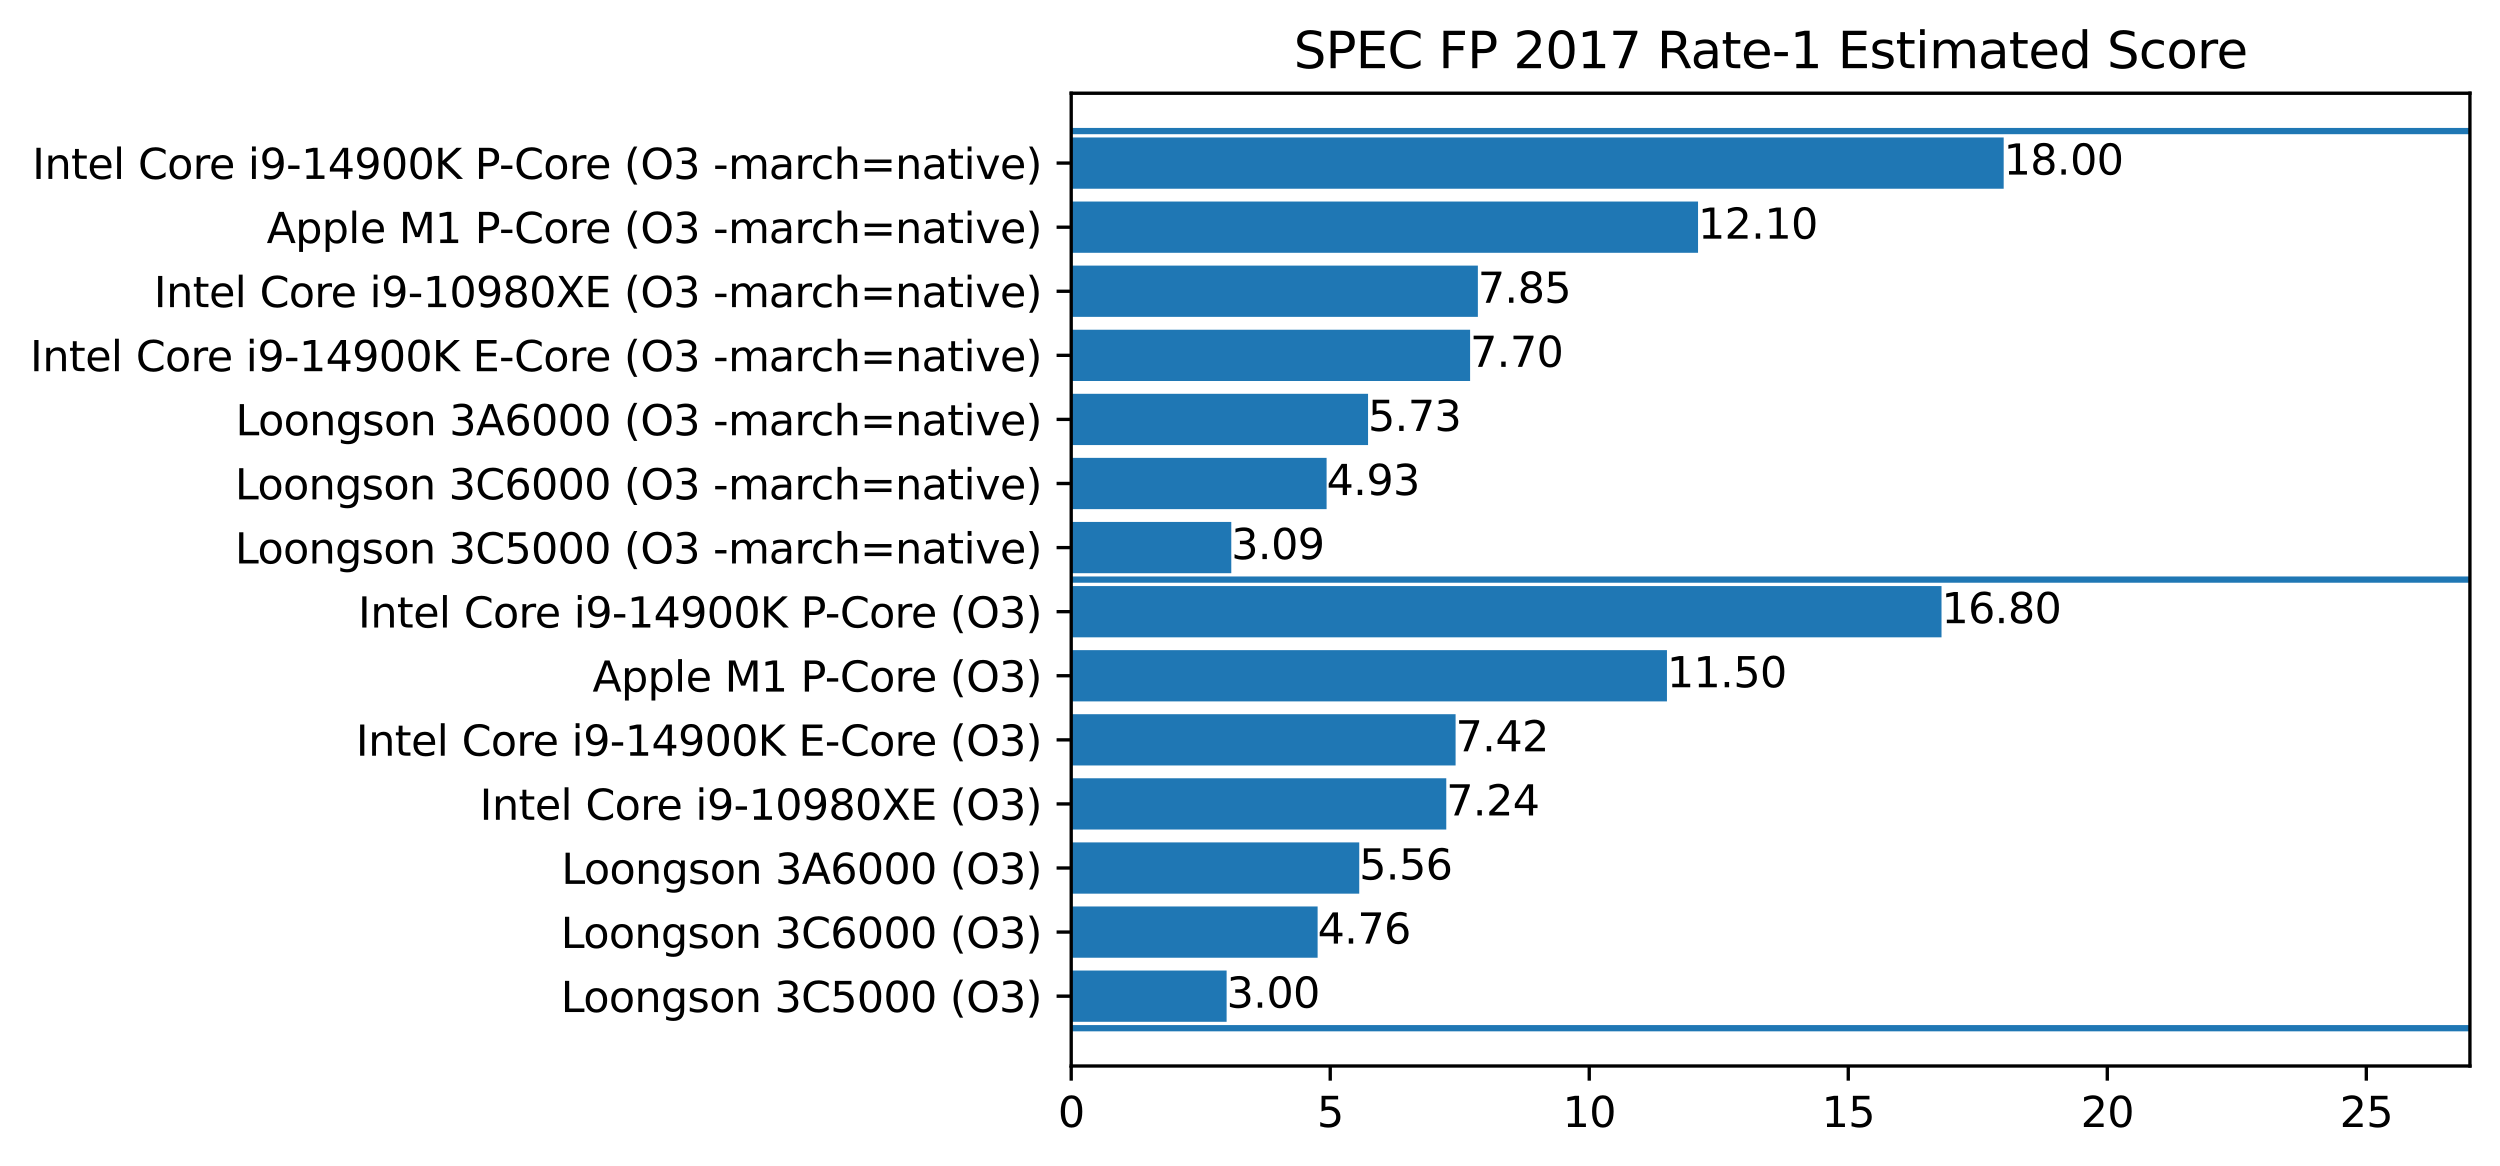 <?xml version="1.0" encoding="utf-8" standalone="no"?>
<!DOCTYPE svg PUBLIC "-//W3C//DTD SVG 1.1//EN"
  "http://www.w3.org/Graphics/SVG/1.1/DTD/svg11.dtd">
<svg xmlns:xlink="http://www.w3.org/1999/xlink" width="598.408pt" height="279.044pt" viewBox="0 0 598.408 279.044" xmlns="http://www.w3.org/2000/svg" version="1.1">
 <defs>
  <style type="text/css">*{stroke-linejoin: round; stroke-linecap: butt}</style>
 </defs>
 <g id="figure_1">
  <g id="patch_1">
   <path d="M 0 279.044 
L 598.408 279.044 
L 598.408 0 
L 0 0 
z
" style="fill: #ffffff"/>
  </g>
  <g id="axes_1">
   <g id="patch_2">
    <path d="M 256.408 255.166 
L 591.208 255.166 
L 591.208 22.318 
L 256.408 22.318 
z
" style="fill: #ffffff"/>
   </g>
   <g id="patch_3">
    <path d="M 256.408 244.582 
L 293.608 244.582 
L 293.608 232.311 
L 256.408 232.311 
z
" clip-path="url(#p8ccdd90767)" style="fill: #1f77b4"/>
   </g>
   <g id="patch_4">
    <path d="M 256.408 229.243 
L 315.39 229.243 
L 315.39 216.972 
L 256.408 216.972 
z
" clip-path="url(#p8ccdd90767)" style="fill: #1f77b4"/>
   </g>
   <g id="patch_5">
    <path d="M 256.408 213.904 
L 325.352 213.904 
L 325.352 201.633 
L 256.408 201.633 
z
" clip-path="url(#p8ccdd90767)" style="fill: #1f77b4"/>
   </g>
   <g id="patch_6">
    <path d="M 256.408 198.565 
L 346.184 198.565 
L 346.184 186.293 
L 256.408 186.293 
z
" clip-path="url(#p8ccdd90767)" style="fill: #1f77b4"/>
   </g>
   <g id="patch_7">
    <path d="M 256.408 183.226 
L 348.416 183.226 
L 348.416 170.954 
L 256.408 170.954 
z
" clip-path="url(#p8ccdd90767)" style="fill: #1f77b4"/>
   </g>
   <g id="patch_8">
    <path d="M 256.408 167.886 
L 399.008 167.886 
L 399.008 155.615 
L 256.408 155.615 
z
" clip-path="url(#p8ccdd90767)" style="fill: #1f77b4"/>
   </g>
   <g id="patch_9">
    <path d="M 256.408 152.547 
L 464.728 152.547 
L 464.728 140.276 
L 256.408 140.276 
z
" clip-path="url(#p8ccdd90767)" style="fill: #1f77b4"/>
   </g>
   <g id="patch_10">
    <path d="M 256.408 137.208 
L 294.724 137.208 
L 294.724 124.937 
L 256.408 124.937 
z
" clip-path="url(#p8ccdd90767)" style="fill: #1f77b4"/>
   </g>
   <g id="patch_11">
    <path d="M 256.408 121.869 
L 317.54 121.869 
L 317.54 109.598 
L 256.408 109.598 
z
" clip-path="url(#p8ccdd90767)" style="fill: #1f77b4"/>
   </g>
   <g id="patch_12">
    <path d="M 256.408 106.53 
L 327.46 106.53 
L 327.46 94.259 
L 256.408 94.259 
z
" clip-path="url(#p8ccdd90767)" style="fill: #1f77b4"/>
   </g>
   <g id="patch_13">
    <path d="M 256.408 91.191 
L 351.888 91.191 
L 351.888 78.92 
L 256.408 78.92 
z
" clip-path="url(#p8ccdd90767)" style="fill: #1f77b4"/>
   </g>
   <g id="patch_14">
    <path d="M 256.408 75.852 
L 353.748 75.852 
L 353.748 63.58 
L 256.408 63.58 
z
" clip-path="url(#p8ccdd90767)" style="fill: #1f77b4"/>
   </g>
   <g id="patch_15">
    <path d="M 256.408 60.513 
L 406.448 60.513 
L 406.448 48.241 
L 256.408 48.241 
z
" clip-path="url(#p8ccdd90767)" style="fill: #1f77b4"/>
   </g>
   <g id="patch_16">
    <path d="M 256.408 45.173 
L 479.608 45.173 
L 479.608 32.902 
L 256.408 32.902 
z
" clip-path="url(#p8ccdd90767)" style="fill: #1f77b4"/>
   </g>
   <g id="matplotlib.axis_1">
    <g id="xtick_1">
     <g id="line2d_1">
      <defs>
       <path id="m37df8ea4ae" d="M 0 0 
L 0 3.5 
" style="stroke: #000000; stroke-width: 0.8"/>
      </defs>
      <g>
       <use xlink:href="#m37df8ea4ae" x="256.408" y="255.166" style="stroke: #000000; stroke-width: 0.8"/>
      </g>
     </g>
     <g id="text_1">
      <!-- 0 -->
      <g transform="translate(253.227 269.765) scale(0.1 -0.1)">
       <defs>
        <path id="DejaVuSans-30" d="M 2034 4250 
Q 1547 4250 1301 3770 
Q 1056 3291 1056 2328 
Q 1056 1369 1301 889 
Q 1547 409 2034 409 
Q 2525 409 2770 889 
Q 3016 1369 3016 2328 
Q 3016 3291 2770 3770 
Q 2525 4250 2034 4250 
z
M 2034 4750 
Q 2819 4750 3233 4129 
Q 3647 3509 3647 2328 
Q 3647 1150 3233 529 
Q 2819 -91 2034 -91 
Q 1250 -91 836 529 
Q 422 1150 422 2328 
Q 422 3509 836 4129 
Q 1250 4750 2034 4750 
z
" transform="scale(0.016)"/>
       </defs>
       <use xlink:href="#DejaVuSans-30"/>
      </g>
     </g>
    </g>
    <g id="xtick_2">
     <g id="line2d_2">
      <g>
       <use xlink:href="#m37df8ea4ae" x="318.408" y="255.166" style="stroke: #000000; stroke-width: 0.8"/>
      </g>
     </g>
     <g id="text_2">
      <!-- 5 -->
      <g transform="translate(315.227 269.765) scale(0.1 -0.1)">
       <defs>
        <path id="DejaVuSans-35" d="M 691 4666 
L 3169 4666 
L 3169 4134 
L 1269 4134 
L 1269 2991 
Q 1406 3038 1543 3061 
Q 1681 3084 1819 3084 
Q 2600 3084 3056 2656 
Q 3513 2228 3513 1497 
Q 3513 744 3044 326 
Q 2575 -91 1722 -91 
Q 1428 -91 1123 -41 
Q 819 9 494 109 
L 494 744 
Q 775 591 1075 516 
Q 1375 441 1709 441 
Q 2250 441 2565 725 
Q 2881 1009 2881 1497 
Q 2881 1984 2565 2268 
Q 2250 2553 1709 2553 
Q 1456 2553 1204 2497 
Q 953 2441 691 2322 
L 691 4666 
z
" transform="scale(0.016)"/>
       </defs>
       <use xlink:href="#DejaVuSans-35"/>
      </g>
     </g>
    </g>
    <g id="xtick_3">
     <g id="line2d_3">
      <g>
       <use xlink:href="#m37df8ea4ae" x="380.408" y="255.166" style="stroke: #000000; stroke-width: 0.8"/>
      </g>
     </g>
     <g id="text_3">
      <!-- 10 -->
      <g transform="translate(374.045 269.765) scale(0.1 -0.1)">
       <defs>
        <path id="DejaVuSans-31" d="M 794 531 
L 1825 531 
L 1825 4091 
L 703 3866 
L 703 4441 
L 1819 4666 
L 2450 4666 
L 2450 531 
L 3481 531 
L 3481 0 
L 794 0 
L 794 531 
z
" transform="scale(0.016)"/>
       </defs>
       <use xlink:href="#DejaVuSans-31"/>
       <use xlink:href="#DejaVuSans-30" transform="translate(63.623 0)"/>
      </g>
     </g>
    </g>
    <g id="xtick_4">
     <g id="line2d_4">
      <g>
       <use xlink:href="#m37df8ea4ae" x="442.408" y="255.166" style="stroke: #000000; stroke-width: 0.8"/>
      </g>
     </g>
     <g id="text_4">
      <!-- 15 -->
      <g transform="translate(436.045 269.765) scale(0.1 -0.1)">
       <use xlink:href="#DejaVuSans-31"/>
       <use xlink:href="#DejaVuSans-35" transform="translate(63.623 0)"/>
      </g>
     </g>
    </g>
    <g id="xtick_5">
     <g id="line2d_5">
      <g>
       <use xlink:href="#m37df8ea4ae" x="504.408" y="255.166" style="stroke: #000000; stroke-width: 0.8"/>
      </g>
     </g>
     <g id="text_5">
      <!-- 20 -->
      <g transform="translate(498.045 269.765) scale(0.1 -0.1)">
       <defs>
        <path id="DejaVuSans-32" d="M 1228 531 
L 3431 531 
L 3431 0 
L 469 0 
L 469 531 
Q 828 903 1448 1529 
Q 2069 2156 2228 2338 
Q 2531 2678 2651 2914 
Q 2772 3150 2772 3378 
Q 2772 3750 2511 3984 
Q 2250 4219 1831 4219 
Q 1534 4219 1204 4116 
Q 875 4013 500 3803 
L 500 4441 
Q 881 4594 1212 4672 
Q 1544 4750 1819 4750 
Q 2544 4750 2975 4387 
Q 3406 4025 3406 3419 
Q 3406 3131 3298 2873 
Q 3191 2616 2906 2266 
Q 2828 2175 2409 1742 
Q 1991 1309 1228 531 
z
" transform="scale(0.016)"/>
       </defs>
       <use xlink:href="#DejaVuSans-32"/>
       <use xlink:href="#DejaVuSans-30" transform="translate(63.623 0)"/>
      </g>
     </g>
    </g>
    <g id="xtick_6">
     <g id="line2d_6">
      <g>
       <use xlink:href="#m37df8ea4ae" x="566.408" y="255.166" style="stroke: #000000; stroke-width: 0.8"/>
      </g>
     </g>
     <g id="text_6">
      <!-- 25 -->
      <g transform="translate(560.045 269.765) scale(0.1 -0.1)">
       <use xlink:href="#DejaVuSans-32"/>
       <use xlink:href="#DejaVuSans-35" transform="translate(63.623 0)"/>
      </g>
     </g>
    </g>
   </g>
   <g id="matplotlib.axis_2">
    <g id="ytick_1">
     <g id="line2d_7">
      <defs>
       <path id="mae83cc0436" d="M 0 0 
L -3.5 0 
" style="stroke: #000000; stroke-width: 0.8"/>
      </defs>
      <g>
       <use xlink:href="#mae83cc0436" x="256.408" y="238.446" style="stroke: #000000; stroke-width: 0.8"/>
      </g>
     </g>
     <g id="text_7">
      <!-- Loongson 3C5000 (O3) -->
      <g transform="translate(134.233 242.246) scale(0.1 -0.1)">
       <defs>
        <path id="DejaVuSans-4c" d="M 628 4666 
L 1259 4666 
L 1259 531 
L 3531 531 
L 3531 0 
L 628 0 
L 628 4666 
z
" transform="scale(0.016)"/>
        <path id="DejaVuSans-6f" d="M 1959 3097 
Q 1497 3097 1228 2736 
Q 959 2375 959 1747 
Q 959 1119 1226 758 
Q 1494 397 1959 397 
Q 2419 397 2687 759 
Q 2956 1122 2956 1747 
Q 2956 2369 2687 2733 
Q 2419 3097 1959 3097 
z
M 1959 3584 
Q 2709 3584 3137 3096 
Q 3566 2609 3566 1747 
Q 3566 888 3137 398 
Q 2709 -91 1959 -91 
Q 1206 -91 779 398 
Q 353 888 353 1747 
Q 353 2609 779 3096 
Q 1206 3584 1959 3584 
z
" transform="scale(0.016)"/>
        <path id="DejaVuSans-6e" d="M 3513 2113 
L 3513 0 
L 2938 0 
L 2938 2094 
Q 2938 2591 2744 2837 
Q 2550 3084 2163 3084 
Q 1697 3084 1428 2787 
Q 1159 2491 1159 1978 
L 1159 0 
L 581 0 
L 581 3500 
L 1159 3500 
L 1159 2956 
Q 1366 3272 1645 3428 
Q 1925 3584 2291 3584 
Q 2894 3584 3203 3211 
Q 3513 2838 3513 2113 
z
" transform="scale(0.016)"/>
        <path id="DejaVuSans-67" d="M 2906 1791 
Q 2906 2416 2648 2759 
Q 2391 3103 1925 3103 
Q 1463 3103 1205 2759 
Q 947 2416 947 1791 
Q 947 1169 1205 825 
Q 1463 481 1925 481 
Q 2391 481 2648 825 
Q 2906 1169 2906 1791 
z
M 3481 434 
Q 3481 -459 3084 -895 
Q 2688 -1331 1869 -1331 
Q 1566 -1331 1297 -1286 
Q 1028 -1241 775 -1147 
L 775 -588 
Q 1028 -725 1275 -790 
Q 1522 -856 1778 -856 
Q 2344 -856 2625 -561 
Q 2906 -266 2906 331 
L 2906 616 
Q 2728 306 2450 153 
Q 2172 0 1784 0 
Q 1141 0 747 490 
Q 353 981 353 1791 
Q 353 2603 747 3093 
Q 1141 3584 1784 3584 
Q 2172 3584 2450 3431 
Q 2728 3278 2906 2969 
L 2906 3500 
L 3481 3500 
L 3481 434 
z
" transform="scale(0.016)"/>
        <path id="DejaVuSans-73" d="M 2834 3397 
L 2834 2853 
Q 2591 2978 2328 3040 
Q 2066 3103 1784 3103 
Q 1356 3103 1142 2972 
Q 928 2841 928 2578 
Q 928 2378 1081 2264 
Q 1234 2150 1697 2047 
L 1894 2003 
Q 2506 1872 2764 1633 
Q 3022 1394 3022 966 
Q 3022 478 2636 193 
Q 2250 -91 1575 -91 
Q 1294 -91 989 -36 
Q 684 19 347 128 
L 347 722 
Q 666 556 975 473 
Q 1284 391 1588 391 
Q 1994 391 2212 530 
Q 2431 669 2431 922 
Q 2431 1156 2273 1281 
Q 2116 1406 1581 1522 
L 1381 1569 
Q 847 1681 609 1914 
Q 372 2147 372 2553 
Q 372 3047 722 3315 
Q 1072 3584 1716 3584 
Q 2034 3584 2315 3537 
Q 2597 3491 2834 3397 
z
" transform="scale(0.016)"/>
        <path id="DejaVuSans-20" transform="scale(0.016)"/>
        <path id="DejaVuSans-33" d="M 2597 2516 
Q 3050 2419 3304 2112 
Q 3559 1806 3559 1356 
Q 3559 666 3084 287 
Q 2609 -91 1734 -91 
Q 1441 -91 1130 -33 
Q 819 25 488 141 
L 488 750 
Q 750 597 1062 519 
Q 1375 441 1716 441 
Q 2309 441 2620 675 
Q 2931 909 2931 1356 
Q 2931 1769 2642 2001 
Q 2353 2234 1838 2234 
L 1294 2234 
L 1294 2753 
L 1863 2753 
Q 2328 2753 2575 2939 
Q 2822 3125 2822 3475 
Q 2822 3834 2567 4026 
Q 2313 4219 1838 4219 
Q 1578 4219 1281 4162 
Q 984 4106 628 3988 
L 628 4550 
Q 988 4650 1302 4700 
Q 1616 4750 1894 4750 
Q 2613 4750 3031 4423 
Q 3450 4097 3450 3541 
Q 3450 3153 3228 2886 
Q 3006 2619 2597 2516 
z
" transform="scale(0.016)"/>
        <path id="DejaVuSans-43" d="M 4122 4306 
L 4122 3641 
Q 3803 3938 3442 4084 
Q 3081 4231 2675 4231 
Q 1875 4231 1450 3742 
Q 1025 3253 1025 2328 
Q 1025 1406 1450 917 
Q 1875 428 2675 428 
Q 3081 428 3442 575 
Q 3803 722 4122 1019 
L 4122 359 
Q 3791 134 3420 21 
Q 3050 -91 2638 -91 
Q 1578 -91 968 557 
Q 359 1206 359 2328 
Q 359 3453 968 4101 
Q 1578 4750 2638 4750 
Q 3056 4750 3426 4639 
Q 3797 4528 4122 4306 
z
" transform="scale(0.016)"/>
        <path id="DejaVuSans-28" d="M 1984 4856 
Q 1566 4138 1362 3434 
Q 1159 2731 1159 2009 
Q 1159 1288 1364 580 
Q 1569 -128 1984 -844 
L 1484 -844 
Q 1016 -109 783 600 
Q 550 1309 550 2009 
Q 550 2706 781 3412 
Q 1013 4119 1484 4856 
L 1984 4856 
z
" transform="scale(0.016)"/>
        <path id="DejaVuSans-4f" d="M 2522 4238 
Q 1834 4238 1429 3725 
Q 1025 3213 1025 2328 
Q 1025 1447 1429 934 
Q 1834 422 2522 422 
Q 3209 422 3611 934 
Q 4013 1447 4013 2328 
Q 4013 3213 3611 3725 
Q 3209 4238 2522 4238 
z
M 2522 4750 
Q 3503 4750 4090 4092 
Q 4678 3434 4678 2328 
Q 4678 1225 4090 567 
Q 3503 -91 2522 -91 
Q 1538 -91 948 565 
Q 359 1222 359 2328 
Q 359 3434 948 4092 
Q 1538 4750 2522 4750 
z
" transform="scale(0.016)"/>
        <path id="DejaVuSans-29" d="M 513 4856 
L 1013 4856 
Q 1481 4119 1714 3412 
Q 1947 2706 1947 2009 
Q 1947 1309 1714 600 
Q 1481 -109 1013 -844 
L 513 -844 
Q 928 -128 1133 580 
Q 1338 1288 1338 2009 
Q 1338 2731 1133 3434 
Q 928 4138 513 4856 
z
" transform="scale(0.016)"/>
       </defs>
       <use xlink:href="#DejaVuSans-4c"/>
       <use xlink:href="#DejaVuSans-6f" transform="translate(53.963 0)"/>
       <use xlink:href="#DejaVuSans-6f" transform="translate(115.145 0)"/>
       <use xlink:href="#DejaVuSans-6e" transform="translate(176.326 0)"/>
       <use xlink:href="#DejaVuSans-67" transform="translate(239.705 0)"/>
       <use xlink:href="#DejaVuSans-73" transform="translate(303.182 0)"/>
       <use xlink:href="#DejaVuSans-6f" transform="translate(355.281 0)"/>
       <use xlink:href="#DejaVuSans-6e" transform="translate(416.463 0)"/>
       <use xlink:href="#DejaVuSans-20" transform="translate(479.842 0)"/>
       <use xlink:href="#DejaVuSans-33" transform="translate(511.629 0)"/>
       <use xlink:href="#DejaVuSans-43" transform="translate(575.252 0)"/>
       <use xlink:href="#DejaVuSans-35" transform="translate(645.076 0)"/>
       <use xlink:href="#DejaVuSans-30" transform="translate(708.699 0)"/>
       <use xlink:href="#DejaVuSans-30" transform="translate(772.322 0)"/>
       <use xlink:href="#DejaVuSans-30" transform="translate(835.945 0)"/>
       <use xlink:href="#DejaVuSans-20" transform="translate(899.568 0)"/>
       <use xlink:href="#DejaVuSans-28" transform="translate(931.355 0)"/>
       <use xlink:href="#DejaVuSans-4f" transform="translate(970.369 0)"/>
       <use xlink:href="#DejaVuSans-33" transform="translate(1049.08 0)"/>
       <use xlink:href="#DejaVuSans-29" transform="translate(1112.703 0)"/>
      </g>
     </g>
    </g>
    <g id="ytick_2">
     <g id="line2d_8">
      <g>
       <use xlink:href="#mae83cc0436" x="256.408" y="223.107" style="stroke: #000000; stroke-width: 0.8"/>
      </g>
     </g>
     <g id="text_8">
      <!-- Loongson 3C6000 (O3) -->
      <g transform="translate(134.233 226.907) scale(0.1 -0.1)">
       <defs>
        <path id="DejaVuSans-36" d="M 2113 2584 
Q 1688 2584 1439 2293 
Q 1191 2003 1191 1497 
Q 1191 994 1439 701 
Q 1688 409 2113 409 
Q 2538 409 2786 701 
Q 3034 994 3034 1497 
Q 3034 2003 2786 2293 
Q 2538 2584 2113 2584 
z
M 3366 4563 
L 3366 3988 
Q 3128 4100 2886 4159 
Q 2644 4219 2406 4219 
Q 1781 4219 1451 3797 
Q 1122 3375 1075 2522 
Q 1259 2794 1537 2939 
Q 1816 3084 2150 3084 
Q 2853 3084 3261 2657 
Q 3669 2231 3669 1497 
Q 3669 778 3244 343 
Q 2819 -91 2113 -91 
Q 1303 -91 875 529 
Q 447 1150 447 2328 
Q 447 3434 972 4092 
Q 1497 4750 2381 4750 
Q 2619 4750 2861 4703 
Q 3103 4656 3366 4563 
z
" transform="scale(0.016)"/>
       </defs>
       <use xlink:href="#DejaVuSans-4c"/>
       <use xlink:href="#DejaVuSans-6f" transform="translate(53.963 0)"/>
       <use xlink:href="#DejaVuSans-6f" transform="translate(115.145 0)"/>
       <use xlink:href="#DejaVuSans-6e" transform="translate(176.326 0)"/>
       <use xlink:href="#DejaVuSans-67" transform="translate(239.705 0)"/>
       <use xlink:href="#DejaVuSans-73" transform="translate(303.182 0)"/>
       <use xlink:href="#DejaVuSans-6f" transform="translate(355.281 0)"/>
       <use xlink:href="#DejaVuSans-6e" transform="translate(416.463 0)"/>
       <use xlink:href="#DejaVuSans-20" transform="translate(479.842 0)"/>
       <use xlink:href="#DejaVuSans-33" transform="translate(511.629 0)"/>
       <use xlink:href="#DejaVuSans-43" transform="translate(575.252 0)"/>
       <use xlink:href="#DejaVuSans-36" transform="translate(645.076 0)"/>
       <use xlink:href="#DejaVuSans-30" transform="translate(708.699 0)"/>
       <use xlink:href="#DejaVuSans-30" transform="translate(772.322 0)"/>
       <use xlink:href="#DejaVuSans-30" transform="translate(835.945 0)"/>
       <use xlink:href="#DejaVuSans-20" transform="translate(899.568 0)"/>
       <use xlink:href="#DejaVuSans-28" transform="translate(931.355 0)"/>
       <use xlink:href="#DejaVuSans-4f" transform="translate(970.369 0)"/>
       <use xlink:href="#DejaVuSans-33" transform="translate(1049.08 0)"/>
       <use xlink:href="#DejaVuSans-29" transform="translate(1112.703 0)"/>
      </g>
     </g>
    </g>
    <g id="ytick_3">
     <g id="line2d_9">
      <g>
       <use xlink:href="#mae83cc0436" x="256.408" y="207.768" style="stroke: #000000; stroke-width: 0.8"/>
      </g>
     </g>
     <g id="text_9">
      <!-- Loongson 3A6000 (O3) -->
      <g transform="translate(134.375 211.567) scale(0.1 -0.1)">
       <defs>
        <path id="DejaVuSans-41" d="M 2188 4044 
L 1331 1722 
L 3047 1722 
L 2188 4044 
z
M 1831 4666 
L 2547 4666 
L 4325 0 
L 3669 0 
L 3244 1197 
L 1141 1197 
L 716 0 
L 50 0 
L 1831 4666 
z
" transform="scale(0.016)"/>
       </defs>
       <use xlink:href="#DejaVuSans-4c"/>
       <use xlink:href="#DejaVuSans-6f" transform="translate(53.963 0)"/>
       <use xlink:href="#DejaVuSans-6f" transform="translate(115.145 0)"/>
       <use xlink:href="#DejaVuSans-6e" transform="translate(176.326 0)"/>
       <use xlink:href="#DejaVuSans-67" transform="translate(239.705 0)"/>
       <use xlink:href="#DejaVuSans-73" transform="translate(303.182 0)"/>
       <use xlink:href="#DejaVuSans-6f" transform="translate(355.281 0)"/>
       <use xlink:href="#DejaVuSans-6e" transform="translate(416.463 0)"/>
       <use xlink:href="#DejaVuSans-20" transform="translate(479.842 0)"/>
       <use xlink:href="#DejaVuSans-33" transform="translate(511.629 0)"/>
       <use xlink:href="#DejaVuSans-41" transform="translate(575.252 0)"/>
       <use xlink:href="#DejaVuSans-36" transform="translate(643.66 0)"/>
       <use xlink:href="#DejaVuSans-30" transform="translate(707.283 0)"/>
       <use xlink:href="#DejaVuSans-30" transform="translate(770.906 0)"/>
       <use xlink:href="#DejaVuSans-30" transform="translate(834.529 0)"/>
       <use xlink:href="#DejaVuSans-20" transform="translate(898.152 0)"/>
       <use xlink:href="#DejaVuSans-28" transform="translate(929.939 0)"/>
       <use xlink:href="#DejaVuSans-4f" transform="translate(968.953 0)"/>
       <use xlink:href="#DejaVuSans-33" transform="translate(1047.664 0)"/>
       <use xlink:href="#DejaVuSans-29" transform="translate(1111.287 0)"/>
      </g>
     </g>
    </g>
    <g id="ytick_4">
     <g id="line2d_10">
      <g>
       <use xlink:href="#mae83cc0436" x="256.408" y="192.429" style="stroke: #000000; stroke-width: 0.8"/>
      </g>
     </g>
     <g id="text_10">
      <!-- Intel Core i9-10980XE (O3) -->
      <g transform="translate(114.827 196.228) scale(0.1 -0.1)">
       <defs>
        <path id="DejaVuSans-49" d="M 628 4666 
L 1259 4666 
L 1259 0 
L 628 0 
L 628 4666 
z
" transform="scale(0.016)"/>
        <path id="DejaVuSans-74" d="M 1172 4494 
L 1172 3500 
L 2356 3500 
L 2356 3053 
L 1172 3053 
L 1172 1153 
Q 1172 725 1289 603 
Q 1406 481 1766 481 
L 2356 481 
L 2356 0 
L 1766 0 
Q 1100 0 847 248 
Q 594 497 594 1153 
L 594 3053 
L 172 3053 
L 172 3500 
L 594 3500 
L 594 4494 
L 1172 4494 
z
" transform="scale(0.016)"/>
        <path id="DejaVuSans-65" d="M 3597 1894 
L 3597 1613 
L 953 1613 
Q 991 1019 1311 708 
Q 1631 397 2203 397 
Q 2534 397 2845 478 
Q 3156 559 3463 722 
L 3463 178 
Q 3153 47 2828 -22 
Q 2503 -91 2169 -91 
Q 1331 -91 842 396 
Q 353 884 353 1716 
Q 353 2575 817 3079 
Q 1281 3584 2069 3584 
Q 2775 3584 3186 3129 
Q 3597 2675 3597 1894 
z
M 3022 2063 
Q 3016 2534 2758 2815 
Q 2500 3097 2075 3097 
Q 1594 3097 1305 2825 
Q 1016 2553 972 2059 
L 3022 2063 
z
" transform="scale(0.016)"/>
        <path id="DejaVuSans-6c" d="M 603 4863 
L 1178 4863 
L 1178 0 
L 603 0 
L 603 4863 
z
" transform="scale(0.016)"/>
        <path id="DejaVuSans-72" d="M 2631 2963 
Q 2534 3019 2420 3045 
Q 2306 3072 2169 3072 
Q 1681 3072 1420 2755 
Q 1159 2438 1159 1844 
L 1159 0 
L 581 0 
L 581 3500 
L 1159 3500 
L 1159 2956 
Q 1341 3275 1631 3429 
Q 1922 3584 2338 3584 
Q 2397 3584 2469 3576 
Q 2541 3569 2628 3553 
L 2631 2963 
z
" transform="scale(0.016)"/>
        <path id="DejaVuSans-69" d="M 603 3500 
L 1178 3500 
L 1178 0 
L 603 0 
L 603 3500 
z
M 603 4863 
L 1178 4863 
L 1178 4134 
L 603 4134 
L 603 4863 
z
" transform="scale(0.016)"/>
        <path id="DejaVuSans-39" d="M 703 97 
L 703 672 
Q 941 559 1184 500 
Q 1428 441 1663 441 
Q 2288 441 2617 861 
Q 2947 1281 2994 2138 
Q 2813 1869 2534 1725 
Q 2256 1581 1919 1581 
Q 1219 1581 811 2004 
Q 403 2428 403 3163 
Q 403 3881 828 4315 
Q 1253 4750 1959 4750 
Q 2769 4750 3195 4129 
Q 3622 3509 3622 2328 
Q 3622 1225 3098 567 
Q 2575 -91 1691 -91 
Q 1453 -91 1209 -44 
Q 966 3 703 97 
z
M 1959 2075 
Q 2384 2075 2632 2365 
Q 2881 2656 2881 3163 
Q 2881 3666 2632 3958 
Q 2384 4250 1959 4250 
Q 1534 4250 1286 3958 
Q 1038 3666 1038 3163 
Q 1038 2656 1286 2365 
Q 1534 2075 1959 2075 
z
" transform="scale(0.016)"/>
        <path id="DejaVuSans-2d" d="M 313 2009 
L 1997 2009 
L 1997 1497 
L 313 1497 
L 313 2009 
z
" transform="scale(0.016)"/>
        <path id="DejaVuSans-38" d="M 2034 2216 
Q 1584 2216 1326 1975 
Q 1069 1734 1069 1313 
Q 1069 891 1326 650 
Q 1584 409 2034 409 
Q 2484 409 2743 651 
Q 3003 894 3003 1313 
Q 3003 1734 2745 1975 
Q 2488 2216 2034 2216 
z
M 1403 2484 
Q 997 2584 770 2862 
Q 544 3141 544 3541 
Q 544 4100 942 4425 
Q 1341 4750 2034 4750 
Q 2731 4750 3128 4425 
Q 3525 4100 3525 3541 
Q 3525 3141 3298 2862 
Q 3072 2584 2669 2484 
Q 3125 2378 3379 2068 
Q 3634 1759 3634 1313 
Q 3634 634 3220 271 
Q 2806 -91 2034 -91 
Q 1263 -91 848 271 
Q 434 634 434 1313 
Q 434 1759 690 2068 
Q 947 2378 1403 2484 
z
M 1172 3481 
Q 1172 3119 1398 2916 
Q 1625 2713 2034 2713 
Q 2441 2713 2670 2916 
Q 2900 3119 2900 3481 
Q 2900 3844 2670 4047 
Q 2441 4250 2034 4250 
Q 1625 4250 1398 4047 
Q 1172 3844 1172 3481 
z
" transform="scale(0.016)"/>
        <path id="DejaVuSans-58" d="M 403 4666 
L 1081 4666 
L 2241 2931 
L 3406 4666 
L 4084 4666 
L 2584 2425 
L 4184 0 
L 3506 0 
L 2194 1984 
L 872 0 
L 191 0 
L 1856 2491 
L 403 4666 
z
" transform="scale(0.016)"/>
        <path id="DejaVuSans-45" d="M 628 4666 
L 3578 4666 
L 3578 4134 
L 1259 4134 
L 1259 2753 
L 3481 2753 
L 3481 2222 
L 1259 2222 
L 1259 531 
L 3634 531 
L 3634 0 
L 628 0 
L 628 4666 
z
" transform="scale(0.016)"/>
       </defs>
       <use xlink:href="#DejaVuSans-49"/>
       <use xlink:href="#DejaVuSans-6e" transform="translate(29.492 0)"/>
       <use xlink:href="#DejaVuSans-74" transform="translate(92.871 0)"/>
       <use xlink:href="#DejaVuSans-65" transform="translate(132.08 0)"/>
       <use xlink:href="#DejaVuSans-6c" transform="translate(193.604 0)"/>
       <use xlink:href="#DejaVuSans-20" transform="translate(221.387 0)"/>
       <use xlink:href="#DejaVuSans-43" transform="translate(253.174 0)"/>
       <use xlink:href="#DejaVuSans-6f" transform="translate(322.998 0)"/>
       <use xlink:href="#DejaVuSans-72" transform="translate(384.18 0)"/>
       <use xlink:href="#DejaVuSans-65" transform="translate(423.043 0)"/>
       <use xlink:href="#DejaVuSans-20" transform="translate(484.566 0)"/>
       <use xlink:href="#DejaVuSans-69" transform="translate(516.354 0)"/>
       <use xlink:href="#DejaVuSans-39" transform="translate(544.137 0)"/>
       <use xlink:href="#DejaVuSans-2d" transform="translate(607.76 0)"/>
       <use xlink:href="#DejaVuSans-31" transform="translate(643.844 0)"/>
       <use xlink:href="#DejaVuSans-30" transform="translate(707.467 0)"/>
       <use xlink:href="#DejaVuSans-39" transform="translate(771.09 0)"/>
       <use xlink:href="#DejaVuSans-38" transform="translate(834.713 0)"/>
       <use xlink:href="#DejaVuSans-30" transform="translate(898.336 0)"/>
       <use xlink:href="#DejaVuSans-58" transform="translate(961.959 0)"/>
       <use xlink:href="#DejaVuSans-45" transform="translate(1030.465 0)"/>
       <use xlink:href="#DejaVuSans-20" transform="translate(1093.648 0)"/>
       <use xlink:href="#DejaVuSans-28" transform="translate(1125.436 0)"/>
       <use xlink:href="#DejaVuSans-4f" transform="translate(1164.449 0)"/>
       <use xlink:href="#DejaVuSans-33" transform="translate(1243.16 0)"/>
       <use xlink:href="#DejaVuSans-29" transform="translate(1306.783 0)"/>
      </g>
     </g>
    </g>
    <g id="ytick_5">
     <g id="line2d_11">
      <g>
       <use xlink:href="#mae83cc0436" x="256.408" y="177.09" style="stroke: #000000; stroke-width: 0.8"/>
      </g>
     </g>
     <g id="text_11">
      <!-- Intel Core i9-14900K E-Core (O3) -->
      <g transform="translate(85.192 180.889) scale(0.1 -0.1)">
       <defs>
        <path id="DejaVuSans-34" d="M 2419 4116 
L 825 1625 
L 2419 1625 
L 2419 4116 
z
M 2253 4666 
L 3047 4666 
L 3047 1625 
L 3713 1625 
L 3713 1100 
L 3047 1100 
L 3047 0 
L 2419 0 
L 2419 1100 
L 313 1100 
L 313 1709 
L 2253 4666 
z
" transform="scale(0.016)"/>
        <path id="DejaVuSans-4b" d="M 628 4666 
L 1259 4666 
L 1259 2694 
L 3353 4666 
L 4166 4666 
L 1850 2491 
L 4331 0 
L 3500 0 
L 1259 2247 
L 1259 0 
L 628 0 
L 628 4666 
z
" transform="scale(0.016)"/>
       </defs>
       <use xlink:href="#DejaVuSans-49"/>
       <use xlink:href="#DejaVuSans-6e" transform="translate(29.492 0)"/>
       <use xlink:href="#DejaVuSans-74" transform="translate(92.871 0)"/>
       <use xlink:href="#DejaVuSans-65" transform="translate(132.08 0)"/>
       <use xlink:href="#DejaVuSans-6c" transform="translate(193.604 0)"/>
       <use xlink:href="#DejaVuSans-20" transform="translate(221.387 0)"/>
       <use xlink:href="#DejaVuSans-43" transform="translate(253.174 0)"/>
       <use xlink:href="#DejaVuSans-6f" transform="translate(322.998 0)"/>
       <use xlink:href="#DejaVuSans-72" transform="translate(384.18 0)"/>
       <use xlink:href="#DejaVuSans-65" transform="translate(423.043 0)"/>
       <use xlink:href="#DejaVuSans-20" transform="translate(484.566 0)"/>
       <use xlink:href="#DejaVuSans-69" transform="translate(516.354 0)"/>
       <use xlink:href="#DejaVuSans-39" transform="translate(544.137 0)"/>
       <use xlink:href="#DejaVuSans-2d" transform="translate(607.76 0)"/>
       <use xlink:href="#DejaVuSans-31" transform="translate(643.844 0)"/>
       <use xlink:href="#DejaVuSans-34" transform="translate(707.467 0)"/>
       <use xlink:href="#DejaVuSans-39" transform="translate(771.09 0)"/>
       <use xlink:href="#DejaVuSans-30" transform="translate(834.713 0)"/>
       <use xlink:href="#DejaVuSans-30" transform="translate(898.336 0)"/>
       <use xlink:href="#DejaVuSans-4b" transform="translate(961.959 0)"/>
       <use xlink:href="#DejaVuSans-20" transform="translate(1027.535 0)"/>
       <use xlink:href="#DejaVuSans-45" transform="translate(1059.322 0)"/>
       <use xlink:href="#DejaVuSans-2d" transform="translate(1122.506 0)"/>
       <use xlink:href="#DejaVuSans-43" transform="translate(1158.59 0)"/>
       <use xlink:href="#DejaVuSans-6f" transform="translate(1228.414 0)"/>
       <use xlink:href="#DejaVuSans-72" transform="translate(1289.596 0)"/>
       <use xlink:href="#DejaVuSans-65" transform="translate(1328.459 0)"/>
       <use xlink:href="#DejaVuSans-20" transform="translate(1389.982 0)"/>
       <use xlink:href="#DejaVuSans-28" transform="translate(1421.77 0)"/>
       <use xlink:href="#DejaVuSans-4f" transform="translate(1460.783 0)"/>
       <use xlink:href="#DejaVuSans-33" transform="translate(1539.494 0)"/>
       <use xlink:href="#DejaVuSans-29" transform="translate(1603.117 0)"/>
      </g>
     </g>
    </g>
    <g id="ytick_6">
     <g id="line2d_12">
      <g>
       <use xlink:href="#mae83cc0436" x="256.408" y="161.751" style="stroke: #000000; stroke-width: 0.8"/>
      </g>
     </g>
     <g id="text_12">
      <!-- Apple M1 P-Core (O3) -->
      <g transform="translate(141.823 165.55) scale(0.1 -0.1)">
       <defs>
        <path id="DejaVuSans-70" d="M 1159 525 
L 1159 -1331 
L 581 -1331 
L 581 3500 
L 1159 3500 
L 1159 2969 
Q 1341 3281 1617 3432 
Q 1894 3584 2278 3584 
Q 2916 3584 3314 3078 
Q 3713 2572 3713 1747 
Q 3713 922 3314 415 
Q 2916 -91 2278 -91 
Q 1894 -91 1617 61 
Q 1341 213 1159 525 
z
M 3116 1747 
Q 3116 2381 2855 2742 
Q 2594 3103 2138 3103 
Q 1681 3103 1420 2742 
Q 1159 2381 1159 1747 
Q 1159 1113 1420 752 
Q 1681 391 2138 391 
Q 2594 391 2855 752 
Q 3116 1113 3116 1747 
z
" transform="scale(0.016)"/>
        <path id="DejaVuSans-4d" d="M 628 4666 
L 1569 4666 
L 2759 1491 
L 3956 4666 
L 4897 4666 
L 4897 0 
L 4281 0 
L 4281 4097 
L 3078 897 
L 2444 897 
L 1241 4097 
L 1241 0 
L 628 0 
L 628 4666 
z
" transform="scale(0.016)"/>
        <path id="DejaVuSans-50" d="M 1259 4147 
L 1259 2394 
L 2053 2394 
Q 2494 2394 2734 2622 
Q 2975 2850 2975 3272 
Q 2975 3691 2734 3919 
Q 2494 4147 2053 4147 
L 1259 4147 
z
M 628 4666 
L 2053 4666 
Q 2838 4666 3239 4311 
Q 3641 3956 3641 3272 
Q 3641 2581 3239 2228 
Q 2838 1875 2053 1875 
L 1259 1875 
L 1259 0 
L 628 0 
L 628 4666 
z
" transform="scale(0.016)"/>
       </defs>
       <use xlink:href="#DejaVuSans-41"/>
       <use xlink:href="#DejaVuSans-70" transform="translate(68.408 0)"/>
       <use xlink:href="#DejaVuSans-70" transform="translate(131.885 0)"/>
       <use xlink:href="#DejaVuSans-6c" transform="translate(195.361 0)"/>
       <use xlink:href="#DejaVuSans-65" transform="translate(223.145 0)"/>
       <use xlink:href="#DejaVuSans-20" transform="translate(284.668 0)"/>
       <use xlink:href="#DejaVuSans-4d" transform="translate(316.455 0)"/>
       <use xlink:href="#DejaVuSans-31" transform="translate(402.734 0)"/>
       <use xlink:href="#DejaVuSans-20" transform="translate(466.357 0)"/>
       <use xlink:href="#DejaVuSans-50" transform="translate(498.145 0)"/>
       <use xlink:href="#DejaVuSans-2d" transform="translate(556.197 0)"/>
       <use xlink:href="#DejaVuSans-43" transform="translate(592.281 0)"/>
       <use xlink:href="#DejaVuSans-6f" transform="translate(662.105 0)"/>
       <use xlink:href="#DejaVuSans-72" transform="translate(723.287 0)"/>
       <use xlink:href="#DejaVuSans-65" transform="translate(762.15 0)"/>
       <use xlink:href="#DejaVuSans-20" transform="translate(823.674 0)"/>
       <use xlink:href="#DejaVuSans-28" transform="translate(855.461 0)"/>
       <use xlink:href="#DejaVuSans-4f" transform="translate(894.475 0)"/>
       <use xlink:href="#DejaVuSans-33" transform="translate(973.186 0)"/>
       <use xlink:href="#DejaVuSans-29" transform="translate(1036.809 0)"/>
      </g>
     </g>
    </g>
    <g id="ytick_7">
     <g id="line2d_13">
      <g>
       <use xlink:href="#mae83cc0436" x="256.408" y="146.412" style="stroke: #000000; stroke-width: 0.8"/>
      </g>
     </g>
     <g id="text_13">
      <!-- Intel Core i9-14900K P-Core (O3) -->
      <g transform="translate(85.706 150.211) scale(0.1 -0.1)">
       <use xlink:href="#DejaVuSans-49"/>
       <use xlink:href="#DejaVuSans-6e" transform="translate(29.492 0)"/>
       <use xlink:href="#DejaVuSans-74" transform="translate(92.871 0)"/>
       <use xlink:href="#DejaVuSans-65" transform="translate(132.08 0)"/>
       <use xlink:href="#DejaVuSans-6c" transform="translate(193.604 0)"/>
       <use xlink:href="#DejaVuSans-20" transform="translate(221.387 0)"/>
       <use xlink:href="#DejaVuSans-43" transform="translate(253.174 0)"/>
       <use xlink:href="#DejaVuSans-6f" transform="translate(322.998 0)"/>
       <use xlink:href="#DejaVuSans-72" transform="translate(384.18 0)"/>
       <use xlink:href="#DejaVuSans-65" transform="translate(423.043 0)"/>
       <use xlink:href="#DejaVuSans-20" transform="translate(484.566 0)"/>
       <use xlink:href="#DejaVuSans-69" transform="translate(516.354 0)"/>
       <use xlink:href="#DejaVuSans-39" transform="translate(544.137 0)"/>
       <use xlink:href="#DejaVuSans-2d" transform="translate(607.76 0)"/>
       <use xlink:href="#DejaVuSans-31" transform="translate(643.844 0)"/>
       <use xlink:href="#DejaVuSans-34" transform="translate(707.467 0)"/>
       <use xlink:href="#DejaVuSans-39" transform="translate(771.09 0)"/>
       <use xlink:href="#DejaVuSans-30" transform="translate(834.713 0)"/>
       <use xlink:href="#DejaVuSans-30" transform="translate(898.336 0)"/>
       <use xlink:href="#DejaVuSans-4b" transform="translate(961.959 0)"/>
       <use xlink:href="#DejaVuSans-20" transform="translate(1027.535 0)"/>
       <use xlink:href="#DejaVuSans-50" transform="translate(1059.322 0)"/>
       <use xlink:href="#DejaVuSans-2d" transform="translate(1117.375 0)"/>
       <use xlink:href="#DejaVuSans-43" transform="translate(1153.459 0)"/>
       <use xlink:href="#DejaVuSans-6f" transform="translate(1223.283 0)"/>
       <use xlink:href="#DejaVuSans-72" transform="translate(1284.465 0)"/>
       <use xlink:href="#DejaVuSans-65" transform="translate(1323.328 0)"/>
       <use xlink:href="#DejaVuSans-20" transform="translate(1384.852 0)"/>
       <use xlink:href="#DejaVuSans-28" transform="translate(1416.639 0)"/>
       <use xlink:href="#DejaVuSans-4f" transform="translate(1455.652 0)"/>
       <use xlink:href="#DejaVuSans-33" transform="translate(1534.363 0)"/>
       <use xlink:href="#DejaVuSans-29" transform="translate(1597.986 0)"/>
      </g>
     </g>
    </g>
    <g id="ytick_8">
     <g id="line2d_14">
      <g>
       <use xlink:href="#mae83cc0436" x="256.408" y="131.073" style="stroke: #000000; stroke-width: 0.8"/>
      </g>
     </g>
     <g id="text_14">
      <!-- Loongson 3C5000 (O3 -march=native) -->
      <g transform="translate(56.241 134.872) scale(0.1 -0.1)">
       <defs>
        <path id="DejaVuSans-6d" d="M 3328 2828 
Q 3544 3216 3844 3400 
Q 4144 3584 4550 3584 
Q 5097 3584 5394 3201 
Q 5691 2819 5691 2113 
L 5691 0 
L 5113 0 
L 5113 2094 
Q 5113 2597 4934 2840 
Q 4756 3084 4391 3084 
Q 3944 3084 3684 2787 
Q 3425 2491 3425 1978 
L 3425 0 
L 2847 0 
L 2847 2094 
Q 2847 2600 2669 2842 
Q 2491 3084 2119 3084 
Q 1678 3084 1418 2786 
Q 1159 2488 1159 1978 
L 1159 0 
L 581 0 
L 581 3500 
L 1159 3500 
L 1159 2956 
Q 1356 3278 1631 3431 
Q 1906 3584 2284 3584 
Q 2666 3584 2933 3390 
Q 3200 3197 3328 2828 
z
" transform="scale(0.016)"/>
        <path id="DejaVuSans-61" d="M 2194 1759 
Q 1497 1759 1228 1600 
Q 959 1441 959 1056 
Q 959 750 1161 570 
Q 1363 391 1709 391 
Q 2188 391 2477 730 
Q 2766 1069 2766 1631 
L 2766 1759 
L 2194 1759 
z
M 3341 1997 
L 3341 0 
L 2766 0 
L 2766 531 
Q 2569 213 2275 61 
Q 1981 -91 1556 -91 
Q 1019 -91 701 211 
Q 384 513 384 1019 
Q 384 1609 779 1909 
Q 1175 2209 1959 2209 
L 2766 2209 
L 2766 2266 
Q 2766 2663 2505 2880 
Q 2244 3097 1772 3097 
Q 1472 3097 1187 3025 
Q 903 2953 641 2809 
L 641 3341 
Q 956 3463 1253 3523 
Q 1550 3584 1831 3584 
Q 2591 3584 2966 3190 
Q 3341 2797 3341 1997 
z
" transform="scale(0.016)"/>
        <path id="DejaVuSans-63" d="M 3122 3366 
L 3122 2828 
Q 2878 2963 2633 3030 
Q 2388 3097 2138 3097 
Q 1578 3097 1268 2742 
Q 959 2388 959 1747 
Q 959 1106 1268 751 
Q 1578 397 2138 397 
Q 2388 397 2633 464 
Q 2878 531 3122 666 
L 3122 134 
Q 2881 22 2623 -34 
Q 2366 -91 2075 -91 
Q 1284 -91 818 406 
Q 353 903 353 1747 
Q 353 2603 823 3093 
Q 1294 3584 2113 3584 
Q 2378 3584 2631 3529 
Q 2884 3475 3122 3366 
z
" transform="scale(0.016)"/>
        <path id="DejaVuSans-68" d="M 3513 2113 
L 3513 0 
L 2938 0 
L 2938 2094 
Q 2938 2591 2744 2837 
Q 2550 3084 2163 3084 
Q 1697 3084 1428 2787 
Q 1159 2491 1159 1978 
L 1159 0 
L 581 0 
L 581 4863 
L 1159 4863 
L 1159 2956 
Q 1366 3272 1645 3428 
Q 1925 3584 2291 3584 
Q 2894 3584 3203 3211 
Q 3513 2838 3513 2113 
z
" transform="scale(0.016)"/>
        <path id="DejaVuSans-3d" d="M 678 2906 
L 4684 2906 
L 4684 2381 
L 678 2381 
L 678 2906 
z
M 678 1631 
L 4684 1631 
L 4684 1100 
L 678 1100 
L 678 1631 
z
" transform="scale(0.016)"/>
        <path id="DejaVuSans-76" d="M 191 3500 
L 800 3500 
L 1894 563 
L 2988 3500 
L 3597 3500 
L 2284 0 
L 1503 0 
L 191 3500 
z
" transform="scale(0.016)"/>
       </defs>
       <use xlink:href="#DejaVuSans-4c"/>
       <use xlink:href="#DejaVuSans-6f" transform="translate(53.963 0)"/>
       <use xlink:href="#DejaVuSans-6f" transform="translate(115.145 0)"/>
       <use xlink:href="#DejaVuSans-6e" transform="translate(176.326 0)"/>
       <use xlink:href="#DejaVuSans-67" transform="translate(239.705 0)"/>
       <use xlink:href="#DejaVuSans-73" transform="translate(303.182 0)"/>
       <use xlink:href="#DejaVuSans-6f" transform="translate(355.281 0)"/>
       <use xlink:href="#DejaVuSans-6e" transform="translate(416.463 0)"/>
       <use xlink:href="#DejaVuSans-20" transform="translate(479.842 0)"/>
       <use xlink:href="#DejaVuSans-33" transform="translate(511.629 0)"/>
       <use xlink:href="#DejaVuSans-43" transform="translate(575.252 0)"/>
       <use xlink:href="#DejaVuSans-35" transform="translate(645.076 0)"/>
       <use xlink:href="#DejaVuSans-30" transform="translate(708.699 0)"/>
       <use xlink:href="#DejaVuSans-30" transform="translate(772.322 0)"/>
       <use xlink:href="#DejaVuSans-30" transform="translate(835.945 0)"/>
       <use xlink:href="#DejaVuSans-20" transform="translate(899.568 0)"/>
       <use xlink:href="#DejaVuSans-28" transform="translate(931.355 0)"/>
       <use xlink:href="#DejaVuSans-4f" transform="translate(970.369 0)"/>
       <use xlink:href="#DejaVuSans-33" transform="translate(1049.08 0)"/>
       <use xlink:href="#DejaVuSans-20" transform="translate(1112.703 0)"/>
       <use xlink:href="#DejaVuSans-2d" transform="translate(1144.49 0)"/>
       <use xlink:href="#DejaVuSans-6d" transform="translate(1180.574 0)"/>
       <use xlink:href="#DejaVuSans-61" transform="translate(1277.986 0)"/>
       <use xlink:href="#DejaVuSans-72" transform="translate(1339.266 0)"/>
       <use xlink:href="#DejaVuSans-63" transform="translate(1378.129 0)"/>
       <use xlink:href="#DejaVuSans-68" transform="translate(1433.109 0)"/>
       <use xlink:href="#DejaVuSans-3d" transform="translate(1496.488 0)"/>
       <use xlink:href="#DejaVuSans-6e" transform="translate(1580.277 0)"/>
       <use xlink:href="#DejaVuSans-61" transform="translate(1643.656 0)"/>
       <use xlink:href="#DejaVuSans-74" transform="translate(1704.936 0)"/>
       <use xlink:href="#DejaVuSans-69" transform="translate(1744.145 0)"/>
       <use xlink:href="#DejaVuSans-76" transform="translate(1771.928 0)"/>
       <use xlink:href="#DejaVuSans-65" transform="translate(1831.107 0)"/>
       <use xlink:href="#DejaVuSans-29" transform="translate(1892.631 0)"/>
      </g>
     </g>
    </g>
    <g id="ytick_9">
     <g id="line2d_15">
      <g>
       <use xlink:href="#mae83cc0436" x="256.408" y="115.733" style="stroke: #000000; stroke-width: 0.8"/>
      </g>
     </g>
     <g id="text_15">
      <!-- Loongson 3C6000 (O3 -march=native) -->
      <g transform="translate(56.241 119.533) scale(0.1 -0.1)">
       <use xlink:href="#DejaVuSans-4c"/>
       <use xlink:href="#DejaVuSans-6f" transform="translate(53.963 0)"/>
       <use xlink:href="#DejaVuSans-6f" transform="translate(115.145 0)"/>
       <use xlink:href="#DejaVuSans-6e" transform="translate(176.326 0)"/>
       <use xlink:href="#DejaVuSans-67" transform="translate(239.705 0)"/>
       <use xlink:href="#DejaVuSans-73" transform="translate(303.182 0)"/>
       <use xlink:href="#DejaVuSans-6f" transform="translate(355.281 0)"/>
       <use xlink:href="#DejaVuSans-6e" transform="translate(416.463 0)"/>
       <use xlink:href="#DejaVuSans-20" transform="translate(479.842 0)"/>
       <use xlink:href="#DejaVuSans-33" transform="translate(511.629 0)"/>
       <use xlink:href="#DejaVuSans-43" transform="translate(575.252 0)"/>
       <use xlink:href="#DejaVuSans-36" transform="translate(645.076 0)"/>
       <use xlink:href="#DejaVuSans-30" transform="translate(708.699 0)"/>
       <use xlink:href="#DejaVuSans-30" transform="translate(772.322 0)"/>
       <use xlink:href="#DejaVuSans-30" transform="translate(835.945 0)"/>
       <use xlink:href="#DejaVuSans-20" transform="translate(899.568 0)"/>
       <use xlink:href="#DejaVuSans-28" transform="translate(931.355 0)"/>
       <use xlink:href="#DejaVuSans-4f" transform="translate(970.369 0)"/>
       <use xlink:href="#DejaVuSans-33" transform="translate(1049.08 0)"/>
       <use xlink:href="#DejaVuSans-20" transform="translate(1112.703 0)"/>
       <use xlink:href="#DejaVuSans-2d" transform="translate(1144.49 0)"/>
       <use xlink:href="#DejaVuSans-6d" transform="translate(1180.574 0)"/>
       <use xlink:href="#DejaVuSans-61" transform="translate(1277.986 0)"/>
       <use xlink:href="#DejaVuSans-72" transform="translate(1339.266 0)"/>
       <use xlink:href="#DejaVuSans-63" transform="translate(1378.129 0)"/>
       <use xlink:href="#DejaVuSans-68" transform="translate(1433.109 0)"/>
       <use xlink:href="#DejaVuSans-3d" transform="translate(1496.488 0)"/>
       <use xlink:href="#DejaVuSans-6e" transform="translate(1580.277 0)"/>
       <use xlink:href="#DejaVuSans-61" transform="translate(1643.656 0)"/>
       <use xlink:href="#DejaVuSans-74" transform="translate(1704.936 0)"/>
       <use xlink:href="#DejaVuSans-69" transform="translate(1744.145 0)"/>
       <use xlink:href="#DejaVuSans-76" transform="translate(1771.928 0)"/>
       <use xlink:href="#DejaVuSans-65" transform="translate(1831.107 0)"/>
       <use xlink:href="#DejaVuSans-29" transform="translate(1892.631 0)"/>
      </g>
     </g>
    </g>
    <g id="ytick_10">
     <g id="line2d_16">
      <g>
       <use xlink:href="#mae83cc0436" x="256.408" y="100.394" style="stroke: #000000; stroke-width: 0.8"/>
      </g>
     </g>
     <g id="text_16">
      <!-- Loongson 3A6000 (O3 -march=native) -->
      <g transform="translate(56.383 104.194) scale(0.1 -0.1)">
       <use xlink:href="#DejaVuSans-4c"/>
       <use xlink:href="#DejaVuSans-6f" transform="translate(53.963 0)"/>
       <use xlink:href="#DejaVuSans-6f" transform="translate(115.145 0)"/>
       <use xlink:href="#DejaVuSans-6e" transform="translate(176.326 0)"/>
       <use xlink:href="#DejaVuSans-67" transform="translate(239.705 0)"/>
       <use xlink:href="#DejaVuSans-73" transform="translate(303.182 0)"/>
       <use xlink:href="#DejaVuSans-6f" transform="translate(355.281 0)"/>
       <use xlink:href="#DejaVuSans-6e" transform="translate(416.463 0)"/>
       <use xlink:href="#DejaVuSans-20" transform="translate(479.842 0)"/>
       <use xlink:href="#DejaVuSans-33" transform="translate(511.629 0)"/>
       <use xlink:href="#DejaVuSans-41" transform="translate(575.252 0)"/>
       <use xlink:href="#DejaVuSans-36" transform="translate(643.66 0)"/>
       <use xlink:href="#DejaVuSans-30" transform="translate(707.283 0)"/>
       <use xlink:href="#DejaVuSans-30" transform="translate(770.906 0)"/>
       <use xlink:href="#DejaVuSans-30" transform="translate(834.529 0)"/>
       <use xlink:href="#DejaVuSans-20" transform="translate(898.152 0)"/>
       <use xlink:href="#DejaVuSans-28" transform="translate(929.939 0)"/>
       <use xlink:href="#DejaVuSans-4f" transform="translate(968.953 0)"/>
       <use xlink:href="#DejaVuSans-33" transform="translate(1047.664 0)"/>
       <use xlink:href="#DejaVuSans-20" transform="translate(1111.287 0)"/>
       <use xlink:href="#DejaVuSans-2d" transform="translate(1143.074 0)"/>
       <use xlink:href="#DejaVuSans-6d" transform="translate(1179.158 0)"/>
       <use xlink:href="#DejaVuSans-61" transform="translate(1276.57 0)"/>
       <use xlink:href="#DejaVuSans-72" transform="translate(1337.85 0)"/>
       <use xlink:href="#DejaVuSans-63" transform="translate(1376.713 0)"/>
       <use xlink:href="#DejaVuSans-68" transform="translate(1431.693 0)"/>
       <use xlink:href="#DejaVuSans-3d" transform="translate(1495.072 0)"/>
       <use xlink:href="#DejaVuSans-6e" transform="translate(1578.861 0)"/>
       <use xlink:href="#DejaVuSans-61" transform="translate(1642.24 0)"/>
       <use xlink:href="#DejaVuSans-74" transform="translate(1703.52 0)"/>
       <use xlink:href="#DejaVuSans-69" transform="translate(1742.729 0)"/>
       <use xlink:href="#DejaVuSans-76" transform="translate(1770.512 0)"/>
       <use xlink:href="#DejaVuSans-65" transform="translate(1829.691 0)"/>
       <use xlink:href="#DejaVuSans-29" transform="translate(1891.215 0)"/>
      </g>
     </g>
    </g>
    <g id="ytick_11">
     <g id="line2d_17">
      <g>
       <use xlink:href="#mae83cc0436" x="256.408" y="85.055" style="stroke: #000000; stroke-width: 0.8"/>
      </g>
     </g>
     <g id="text_17">
      <!-- Intel Core i9-14900K E-Core (O3 -march=native) -->
      <g transform="translate(7.2 88.854) scale(0.1 -0.1)">
       <use xlink:href="#DejaVuSans-49"/>
       <use xlink:href="#DejaVuSans-6e" transform="translate(29.492 0)"/>
       <use xlink:href="#DejaVuSans-74" transform="translate(92.871 0)"/>
       <use xlink:href="#DejaVuSans-65" transform="translate(132.08 0)"/>
       <use xlink:href="#DejaVuSans-6c" transform="translate(193.604 0)"/>
       <use xlink:href="#DejaVuSans-20" transform="translate(221.387 0)"/>
       <use xlink:href="#DejaVuSans-43" transform="translate(253.174 0)"/>
       <use xlink:href="#DejaVuSans-6f" transform="translate(322.998 0)"/>
       <use xlink:href="#DejaVuSans-72" transform="translate(384.18 0)"/>
       <use xlink:href="#DejaVuSans-65" transform="translate(423.043 0)"/>
       <use xlink:href="#DejaVuSans-20" transform="translate(484.566 0)"/>
       <use xlink:href="#DejaVuSans-69" transform="translate(516.354 0)"/>
       <use xlink:href="#DejaVuSans-39" transform="translate(544.137 0)"/>
       <use xlink:href="#DejaVuSans-2d" transform="translate(607.76 0)"/>
       <use xlink:href="#DejaVuSans-31" transform="translate(643.844 0)"/>
       <use xlink:href="#DejaVuSans-34" transform="translate(707.467 0)"/>
       <use xlink:href="#DejaVuSans-39" transform="translate(771.09 0)"/>
       <use xlink:href="#DejaVuSans-30" transform="translate(834.713 0)"/>
       <use xlink:href="#DejaVuSans-30" transform="translate(898.336 0)"/>
       <use xlink:href="#DejaVuSans-4b" transform="translate(961.959 0)"/>
       <use xlink:href="#DejaVuSans-20" transform="translate(1027.535 0)"/>
       <use xlink:href="#DejaVuSans-45" transform="translate(1059.322 0)"/>
       <use xlink:href="#DejaVuSans-2d" transform="translate(1122.506 0)"/>
       <use xlink:href="#DejaVuSans-43" transform="translate(1158.59 0)"/>
       <use xlink:href="#DejaVuSans-6f" transform="translate(1228.414 0)"/>
       <use xlink:href="#DejaVuSans-72" transform="translate(1289.596 0)"/>
       <use xlink:href="#DejaVuSans-65" transform="translate(1328.459 0)"/>
       <use xlink:href="#DejaVuSans-20" transform="translate(1389.982 0)"/>
       <use xlink:href="#DejaVuSans-28" transform="translate(1421.77 0)"/>
       <use xlink:href="#DejaVuSans-4f" transform="translate(1460.783 0)"/>
       <use xlink:href="#DejaVuSans-33" transform="translate(1539.494 0)"/>
       <use xlink:href="#DejaVuSans-20" transform="translate(1603.117 0)"/>
       <use xlink:href="#DejaVuSans-2d" transform="translate(1634.904 0)"/>
       <use xlink:href="#DejaVuSans-6d" transform="translate(1670.988 0)"/>
       <use xlink:href="#DejaVuSans-61" transform="translate(1768.4 0)"/>
       <use xlink:href="#DejaVuSans-72" transform="translate(1829.68 0)"/>
       <use xlink:href="#DejaVuSans-63" transform="translate(1868.543 0)"/>
       <use xlink:href="#DejaVuSans-68" transform="translate(1923.523 0)"/>
       <use xlink:href="#DejaVuSans-3d" transform="translate(1986.902 0)"/>
       <use xlink:href="#DejaVuSans-6e" transform="translate(2070.691 0)"/>
       <use xlink:href="#DejaVuSans-61" transform="translate(2134.07 0)"/>
       <use xlink:href="#DejaVuSans-74" transform="translate(2195.35 0)"/>
       <use xlink:href="#DejaVuSans-69" transform="translate(2234.559 0)"/>
       <use xlink:href="#DejaVuSans-76" transform="translate(2262.342 0)"/>
       <use xlink:href="#DejaVuSans-65" transform="translate(2321.521 0)"/>
       <use xlink:href="#DejaVuSans-29" transform="translate(2383.045 0)"/>
      </g>
     </g>
    </g>
    <g id="ytick_12">
     <g id="line2d_18">
      <g>
       <use xlink:href="#mae83cc0436" x="256.408" y="69.716" style="stroke: #000000; stroke-width: 0.8"/>
      </g>
     </g>
     <g id="text_18">
      <!-- Intel Core i9-10980XE (O3 -march=native) -->
      <g transform="translate(36.834 73.515) scale(0.1 -0.1)">
       <use xlink:href="#DejaVuSans-49"/>
       <use xlink:href="#DejaVuSans-6e" transform="translate(29.492 0)"/>
       <use xlink:href="#DejaVuSans-74" transform="translate(92.871 0)"/>
       <use xlink:href="#DejaVuSans-65" transform="translate(132.08 0)"/>
       <use xlink:href="#DejaVuSans-6c" transform="translate(193.604 0)"/>
       <use xlink:href="#DejaVuSans-20" transform="translate(221.387 0)"/>
       <use xlink:href="#DejaVuSans-43" transform="translate(253.174 0)"/>
       <use xlink:href="#DejaVuSans-6f" transform="translate(322.998 0)"/>
       <use xlink:href="#DejaVuSans-72" transform="translate(384.18 0)"/>
       <use xlink:href="#DejaVuSans-65" transform="translate(423.043 0)"/>
       <use xlink:href="#DejaVuSans-20" transform="translate(484.566 0)"/>
       <use xlink:href="#DejaVuSans-69" transform="translate(516.354 0)"/>
       <use xlink:href="#DejaVuSans-39" transform="translate(544.137 0)"/>
       <use xlink:href="#DejaVuSans-2d" transform="translate(607.76 0)"/>
       <use xlink:href="#DejaVuSans-31" transform="translate(643.844 0)"/>
       <use xlink:href="#DejaVuSans-30" transform="translate(707.467 0)"/>
       <use xlink:href="#DejaVuSans-39" transform="translate(771.09 0)"/>
       <use xlink:href="#DejaVuSans-38" transform="translate(834.713 0)"/>
       <use xlink:href="#DejaVuSans-30" transform="translate(898.336 0)"/>
       <use xlink:href="#DejaVuSans-58" transform="translate(961.959 0)"/>
       <use xlink:href="#DejaVuSans-45" transform="translate(1030.465 0)"/>
       <use xlink:href="#DejaVuSans-20" transform="translate(1093.648 0)"/>
       <use xlink:href="#DejaVuSans-28" transform="translate(1125.436 0)"/>
       <use xlink:href="#DejaVuSans-4f" transform="translate(1164.449 0)"/>
       <use xlink:href="#DejaVuSans-33" transform="translate(1243.16 0)"/>
       <use xlink:href="#DejaVuSans-20" transform="translate(1306.783 0)"/>
       <use xlink:href="#DejaVuSans-2d" transform="translate(1338.57 0)"/>
       <use xlink:href="#DejaVuSans-6d" transform="translate(1374.654 0)"/>
       <use xlink:href="#DejaVuSans-61" transform="translate(1472.066 0)"/>
       <use xlink:href="#DejaVuSans-72" transform="translate(1533.346 0)"/>
       <use xlink:href="#DejaVuSans-63" transform="translate(1572.209 0)"/>
       <use xlink:href="#DejaVuSans-68" transform="translate(1627.189 0)"/>
       <use xlink:href="#DejaVuSans-3d" transform="translate(1690.568 0)"/>
       <use xlink:href="#DejaVuSans-6e" transform="translate(1774.357 0)"/>
       <use xlink:href="#DejaVuSans-61" transform="translate(1837.736 0)"/>
       <use xlink:href="#DejaVuSans-74" transform="translate(1899.016 0)"/>
       <use xlink:href="#DejaVuSans-69" transform="translate(1938.225 0)"/>
       <use xlink:href="#DejaVuSans-76" transform="translate(1966.008 0)"/>
       <use xlink:href="#DejaVuSans-65" transform="translate(2025.188 0)"/>
       <use xlink:href="#DejaVuSans-29" transform="translate(2086.711 0)"/>
      </g>
     </g>
    </g>
    <g id="ytick_13">
     <g id="line2d_19">
      <g>
       <use xlink:href="#mae83cc0436" x="256.408" y="54.377" style="stroke: #000000; stroke-width: 0.8"/>
      </g>
     </g>
     <g id="text_19">
      <!-- Apple M1 P-Core (O3 -march=native) -->
      <g transform="translate(63.831 58.176) scale(0.1 -0.1)">
       <use xlink:href="#DejaVuSans-41"/>
       <use xlink:href="#DejaVuSans-70" transform="translate(68.408 0)"/>
       <use xlink:href="#DejaVuSans-70" transform="translate(131.885 0)"/>
       <use xlink:href="#DejaVuSans-6c" transform="translate(195.361 0)"/>
       <use xlink:href="#DejaVuSans-65" transform="translate(223.145 0)"/>
       <use xlink:href="#DejaVuSans-20" transform="translate(284.668 0)"/>
       <use xlink:href="#DejaVuSans-4d" transform="translate(316.455 0)"/>
       <use xlink:href="#DejaVuSans-31" transform="translate(402.734 0)"/>
       <use xlink:href="#DejaVuSans-20" transform="translate(466.357 0)"/>
       <use xlink:href="#DejaVuSans-50" transform="translate(498.145 0)"/>
       <use xlink:href="#DejaVuSans-2d" transform="translate(556.197 0)"/>
       <use xlink:href="#DejaVuSans-43" transform="translate(592.281 0)"/>
       <use xlink:href="#DejaVuSans-6f" transform="translate(662.105 0)"/>
       <use xlink:href="#DejaVuSans-72" transform="translate(723.287 0)"/>
       <use xlink:href="#DejaVuSans-65" transform="translate(762.15 0)"/>
       <use xlink:href="#DejaVuSans-20" transform="translate(823.674 0)"/>
       <use xlink:href="#DejaVuSans-28" transform="translate(855.461 0)"/>
       <use xlink:href="#DejaVuSans-4f" transform="translate(894.475 0)"/>
       <use xlink:href="#DejaVuSans-33" transform="translate(973.186 0)"/>
       <use xlink:href="#DejaVuSans-20" transform="translate(1036.809 0)"/>
       <use xlink:href="#DejaVuSans-2d" transform="translate(1068.596 0)"/>
       <use xlink:href="#DejaVuSans-6d" transform="translate(1104.68 0)"/>
       <use xlink:href="#DejaVuSans-61" transform="translate(1202.092 0)"/>
       <use xlink:href="#DejaVuSans-72" transform="translate(1263.371 0)"/>
       <use xlink:href="#DejaVuSans-63" transform="translate(1302.234 0)"/>
       <use xlink:href="#DejaVuSans-68" transform="translate(1357.215 0)"/>
       <use xlink:href="#DejaVuSans-3d" transform="translate(1420.594 0)"/>
       <use xlink:href="#DejaVuSans-6e" transform="translate(1504.383 0)"/>
       <use xlink:href="#DejaVuSans-61" transform="translate(1567.762 0)"/>
       <use xlink:href="#DejaVuSans-74" transform="translate(1629.041 0)"/>
       <use xlink:href="#DejaVuSans-69" transform="translate(1668.25 0)"/>
       <use xlink:href="#DejaVuSans-76" transform="translate(1696.033 0)"/>
       <use xlink:href="#DejaVuSans-65" transform="translate(1755.213 0)"/>
       <use xlink:href="#DejaVuSans-29" transform="translate(1816.736 0)"/>
      </g>
     </g>
    </g>
    <g id="ytick_14">
     <g id="line2d_20">
      <g>
       <use xlink:href="#mae83cc0436" x="256.408" y="39.038" style="stroke: #000000; stroke-width: 0.8"/>
      </g>
     </g>
     <g id="text_20">
      <!-- Intel Core i9-14900K P-Core (O3 -march=native) -->
      <g transform="translate(7.714 42.837) scale(0.1 -0.1)">
       <use xlink:href="#DejaVuSans-49"/>
       <use xlink:href="#DejaVuSans-6e" transform="translate(29.492 0)"/>
       <use xlink:href="#DejaVuSans-74" transform="translate(92.871 0)"/>
       <use xlink:href="#DejaVuSans-65" transform="translate(132.08 0)"/>
       <use xlink:href="#DejaVuSans-6c" transform="translate(193.604 0)"/>
       <use xlink:href="#DejaVuSans-20" transform="translate(221.387 0)"/>
       <use xlink:href="#DejaVuSans-43" transform="translate(253.174 0)"/>
       <use xlink:href="#DejaVuSans-6f" transform="translate(322.998 0)"/>
       <use xlink:href="#DejaVuSans-72" transform="translate(384.18 0)"/>
       <use xlink:href="#DejaVuSans-65" transform="translate(423.043 0)"/>
       <use xlink:href="#DejaVuSans-20" transform="translate(484.566 0)"/>
       <use xlink:href="#DejaVuSans-69" transform="translate(516.354 0)"/>
       <use xlink:href="#DejaVuSans-39" transform="translate(544.137 0)"/>
       <use xlink:href="#DejaVuSans-2d" transform="translate(607.76 0)"/>
       <use xlink:href="#DejaVuSans-31" transform="translate(643.844 0)"/>
       <use xlink:href="#DejaVuSans-34" transform="translate(707.467 0)"/>
       <use xlink:href="#DejaVuSans-39" transform="translate(771.09 0)"/>
       <use xlink:href="#DejaVuSans-30" transform="translate(834.713 0)"/>
       <use xlink:href="#DejaVuSans-30" transform="translate(898.336 0)"/>
       <use xlink:href="#DejaVuSans-4b" transform="translate(961.959 0)"/>
       <use xlink:href="#DejaVuSans-20" transform="translate(1027.535 0)"/>
       <use xlink:href="#DejaVuSans-50" transform="translate(1059.322 0)"/>
       <use xlink:href="#DejaVuSans-2d" transform="translate(1117.375 0)"/>
       <use xlink:href="#DejaVuSans-43" transform="translate(1153.459 0)"/>
       <use xlink:href="#DejaVuSans-6f" transform="translate(1223.283 0)"/>
       <use xlink:href="#DejaVuSans-72" transform="translate(1284.465 0)"/>
       <use xlink:href="#DejaVuSans-65" transform="translate(1323.328 0)"/>
       <use xlink:href="#DejaVuSans-20" transform="translate(1384.852 0)"/>
       <use xlink:href="#DejaVuSans-28" transform="translate(1416.639 0)"/>
       <use xlink:href="#DejaVuSans-4f" transform="translate(1455.652 0)"/>
       <use xlink:href="#DejaVuSans-33" transform="translate(1534.363 0)"/>
       <use xlink:href="#DejaVuSans-20" transform="translate(1597.986 0)"/>
       <use xlink:href="#DejaVuSans-2d" transform="translate(1629.773 0)"/>
       <use xlink:href="#DejaVuSans-6d" transform="translate(1665.857 0)"/>
       <use xlink:href="#DejaVuSans-61" transform="translate(1763.27 0)"/>
       <use xlink:href="#DejaVuSans-72" transform="translate(1824.549 0)"/>
       <use xlink:href="#DejaVuSans-63" transform="translate(1863.412 0)"/>
       <use xlink:href="#DejaVuSans-68" transform="translate(1918.393 0)"/>
       <use xlink:href="#DejaVuSans-3d" transform="translate(1981.771 0)"/>
       <use xlink:href="#DejaVuSans-6e" transform="translate(2065.561 0)"/>
       <use xlink:href="#DejaVuSans-61" transform="translate(2128.939 0)"/>
       <use xlink:href="#DejaVuSans-74" transform="translate(2190.219 0)"/>
       <use xlink:href="#DejaVuSans-69" transform="translate(2229.428 0)"/>
       <use xlink:href="#DejaVuSans-76" transform="translate(2257.211 0)"/>
       <use xlink:href="#DejaVuSans-65" transform="translate(2316.391 0)"/>
       <use xlink:href="#DejaVuSans-29" transform="translate(2377.914 0)"/>
      </g>
     </g>
    </g>
   </g>
   <g id="line2d_21">
    <path d="M 256.408 246.116 
L 591.208 246.116 
" clip-path="url(#p8ccdd90767)" style="fill: none; stroke: #1f77b4; stroke-width: 1.5; stroke-linecap: square"/>
   </g>
   <g id="line2d_22">
    <path d="M 256.408 138.742 
L 591.208 138.742 
" clip-path="url(#p8ccdd90767)" style="fill: none; stroke: #1f77b4; stroke-width: 1.5; stroke-linecap: square"/>
   </g>
   <g id="line2d_23">
    <path d="M 256.408 31.368 
L 591.208 31.368 
" clip-path="url(#p8ccdd90767)" style="fill: none; stroke: #1f77b4; stroke-width: 1.5; stroke-linecap: square"/>
   </g>
   <g id="patch_17">
    <path d="M 256.408 255.166 
L 256.408 22.318 
" style="fill: none; stroke: #000000; stroke-width: 0.8; stroke-linejoin: miter; stroke-linecap: square"/>
   </g>
   <g id="patch_18">
    <path d="M 591.208 255.166 
L 591.208 22.318 
" style="fill: none; stroke: #000000; stroke-width: 0.8; stroke-linejoin: miter; stroke-linecap: square"/>
   </g>
   <g id="patch_19">
    <path d="M 256.408 255.166 
L 591.208 255.166 
" style="fill: none; stroke: #000000; stroke-width: 0.8; stroke-linejoin: miter; stroke-linecap: square"/>
   </g>
   <g id="patch_20">
    <path d="M 256.408 22.318 
L 591.208 22.318 
" style="fill: none; stroke: #000000; stroke-width: 0.8; stroke-linejoin: miter; stroke-linecap: square"/>
   </g>
   <g id="text_21">
    <!-- 3.00 -->
    <g transform="translate(293.608 241.206) scale(0.1 -0.1)">
     <defs>
      <path id="DejaVuSans-2e" d="M 684 794 
L 1344 794 
L 1344 0 
L 684 0 
L 684 794 
z
" transform="scale(0.016)"/>
     </defs>
     <use xlink:href="#DejaVuSans-33"/>
     <use xlink:href="#DejaVuSans-2e" transform="translate(63.623 0)"/>
     <use xlink:href="#DejaVuSans-30" transform="translate(95.41 0)"/>
     <use xlink:href="#DejaVuSans-30" transform="translate(159.033 0)"/>
    </g>
   </g>
   <g id="text_22">
    <!-- 4.76 -->
    <g transform="translate(315.39 225.867) scale(0.1 -0.1)">
     <defs>
      <path id="DejaVuSans-37" d="M 525 4666 
L 3525 4666 
L 3525 4397 
L 1831 0 
L 1172 0 
L 2766 4134 
L 525 4134 
L 525 4666 
z
" transform="scale(0.016)"/>
     </defs>
     <use xlink:href="#DejaVuSans-34"/>
     <use xlink:href="#DejaVuSans-2e" transform="translate(63.623 0)"/>
     <use xlink:href="#DejaVuSans-37" transform="translate(95.41 0)"/>
     <use xlink:href="#DejaVuSans-36" transform="translate(159.033 0)"/>
    </g>
   </g>
   <g id="text_23">
    <!-- 5.56 -->
    <g transform="translate(325.352 210.528) scale(0.1 -0.1)">
     <use xlink:href="#DejaVuSans-35"/>
     <use xlink:href="#DejaVuSans-2e" transform="translate(63.623 0)"/>
     <use xlink:href="#DejaVuSans-35" transform="translate(95.41 0)"/>
     <use xlink:href="#DejaVuSans-36" transform="translate(159.033 0)"/>
    </g>
   </g>
   <g id="text_24">
    <!-- 7.24 -->
    <g transform="translate(346.184 195.188) scale(0.1 -0.1)">
     <use xlink:href="#DejaVuSans-37"/>
     <use xlink:href="#DejaVuSans-2e" transform="translate(63.623 0)"/>
     <use xlink:href="#DejaVuSans-32" transform="translate(95.41 0)"/>
     <use xlink:href="#DejaVuSans-34" transform="translate(159.033 0)"/>
    </g>
   </g>
   <g id="text_25">
    <!-- 7.42 -->
    <g transform="translate(348.416 179.849) scale(0.1 -0.1)">
     <use xlink:href="#DejaVuSans-37"/>
     <use xlink:href="#DejaVuSans-2e" transform="translate(63.623 0)"/>
     <use xlink:href="#DejaVuSans-34" transform="translate(95.41 0)"/>
     <use xlink:href="#DejaVuSans-32" transform="translate(159.033 0)"/>
    </g>
   </g>
   <g id="text_26">
    <!-- 11.50 -->
    <g transform="translate(399.008 164.51) scale(0.1 -0.1)">
     <use xlink:href="#DejaVuSans-31"/>
     <use xlink:href="#DejaVuSans-31" transform="translate(63.623 0)"/>
     <use xlink:href="#DejaVuSans-2e" transform="translate(127.246 0)"/>
     <use xlink:href="#DejaVuSans-35" transform="translate(159.033 0)"/>
     <use xlink:href="#DejaVuSans-30" transform="translate(222.656 0)"/>
    </g>
   </g>
   <g id="text_27">
    <!-- 16.80 -->
    <g transform="translate(464.728 149.171) scale(0.1 -0.1)">
     <use xlink:href="#DejaVuSans-31"/>
     <use xlink:href="#DejaVuSans-36" transform="translate(63.623 0)"/>
     <use xlink:href="#DejaVuSans-2e" transform="translate(127.246 0)"/>
     <use xlink:href="#DejaVuSans-38" transform="translate(159.033 0)"/>
     <use xlink:href="#DejaVuSans-30" transform="translate(222.656 0)"/>
    </g>
   </g>
   <g id="text_28">
    <!-- 3.09 -->
    <g transform="translate(294.724 133.832) scale(0.1 -0.1)">
     <use xlink:href="#DejaVuSans-33"/>
     <use xlink:href="#DejaVuSans-2e" transform="translate(63.623 0)"/>
     <use xlink:href="#DejaVuSans-30" transform="translate(95.41 0)"/>
     <use xlink:href="#DejaVuSans-39" transform="translate(159.033 0)"/>
    </g>
   </g>
   <g id="text_29">
    <!-- 4.93 -->
    <g transform="translate(317.54 118.493) scale(0.1 -0.1)">
     <use xlink:href="#DejaVuSans-34"/>
     <use xlink:href="#DejaVuSans-2e" transform="translate(63.623 0)"/>
     <use xlink:href="#DejaVuSans-39" transform="translate(95.41 0)"/>
     <use xlink:href="#DejaVuSans-33" transform="translate(159.033 0)"/>
    </g>
   </g>
   <g id="text_30">
    <!-- 5.73 -->
    <g transform="translate(327.46 103.154) scale(0.1 -0.1)">
     <use xlink:href="#DejaVuSans-35"/>
     <use xlink:href="#DejaVuSans-2e" transform="translate(63.623 0)"/>
     <use xlink:href="#DejaVuSans-37" transform="translate(95.41 0)"/>
     <use xlink:href="#DejaVuSans-33" transform="translate(159.033 0)"/>
    </g>
   </g>
   <g id="text_31">
    <!-- 7.70 -->
    <g transform="translate(351.888 87.815) scale(0.1 -0.1)">
     <use xlink:href="#DejaVuSans-37"/>
     <use xlink:href="#DejaVuSans-2e" transform="translate(63.623 0)"/>
     <use xlink:href="#DejaVuSans-37" transform="translate(95.41 0)"/>
     <use xlink:href="#DejaVuSans-30" transform="translate(159.033 0)"/>
    </g>
   </g>
   <g id="text_32">
    <!-- 7.85 -->
    <g transform="translate(353.748 72.475) scale(0.1 -0.1)">
     <use xlink:href="#DejaVuSans-37"/>
     <use xlink:href="#DejaVuSans-2e" transform="translate(63.623 0)"/>
     <use xlink:href="#DejaVuSans-38" transform="translate(95.41 0)"/>
     <use xlink:href="#DejaVuSans-35" transform="translate(159.033 0)"/>
    </g>
   </g>
   <g id="text_33">
    <!-- 12.10 -->
    <g transform="translate(406.448 57.136) scale(0.1 -0.1)">
     <use xlink:href="#DejaVuSans-31"/>
     <use xlink:href="#DejaVuSans-32" transform="translate(63.623 0)"/>
     <use xlink:href="#DejaVuSans-2e" transform="translate(127.246 0)"/>
     <use xlink:href="#DejaVuSans-31" transform="translate(159.033 0)"/>
     <use xlink:href="#DejaVuSans-30" transform="translate(222.656 0)"/>
    </g>
   </g>
   <g id="text_34">
    <!-- 18.00 -->
    <g transform="translate(479.608 41.797) scale(0.1 -0.1)">
     <use xlink:href="#DejaVuSans-31"/>
     <use xlink:href="#DejaVuSans-38" transform="translate(63.623 0)"/>
     <use xlink:href="#DejaVuSans-2e" transform="translate(127.246 0)"/>
     <use xlink:href="#DejaVuSans-30" transform="translate(159.033 0)"/>
     <use xlink:href="#DejaVuSans-30" transform="translate(222.656 0)"/>
    </g>
   </g>
   <g id="text_35">
    <!-- SPEC FP 2017 Rate-1 Estimated Score -->
    <g transform="translate(309.677 16.318) scale(0.12 -0.12)">
     <defs>
      <path id="DejaVuSans-53" d="M 3425 4513 
L 3425 3897 
Q 3066 4069 2747 4153 
Q 2428 4238 2131 4238 
Q 1616 4238 1336 4038 
Q 1056 3838 1056 3469 
Q 1056 3159 1242 3001 
Q 1428 2844 1947 2747 
L 2328 2669 
Q 3034 2534 3370 2195 
Q 3706 1856 3706 1288 
Q 3706 609 3251 259 
Q 2797 -91 1919 -91 
Q 1588 -91 1214 -16 
Q 841 59 441 206 
L 441 856 
Q 825 641 1194 531 
Q 1563 422 1919 422 
Q 2459 422 2753 634 
Q 3047 847 3047 1241 
Q 3047 1584 2836 1778 
Q 2625 1972 2144 2069 
L 1759 2144 
Q 1053 2284 737 2584 
Q 422 2884 422 3419 
Q 422 4038 858 4394 
Q 1294 4750 2059 4750 
Q 2388 4750 2728 4690 
Q 3069 4631 3425 4513 
z
" transform="scale(0.016)"/>
      <path id="DejaVuSans-46" d="M 628 4666 
L 3309 4666 
L 3309 4134 
L 1259 4134 
L 1259 2759 
L 3109 2759 
L 3109 2228 
L 1259 2228 
L 1259 0 
L 628 0 
L 628 4666 
z
" transform="scale(0.016)"/>
      <path id="DejaVuSans-52" d="M 2841 2188 
Q 3044 2119 3236 1894 
Q 3428 1669 3622 1275 
L 4263 0 
L 3584 0 
L 2988 1197 
Q 2756 1666 2539 1819 
Q 2322 1972 1947 1972 
L 1259 1972 
L 1259 0 
L 628 0 
L 628 4666 
L 2053 4666 
Q 2853 4666 3247 4331 
Q 3641 3997 3641 3322 
Q 3641 2881 3436 2590 
Q 3231 2300 2841 2188 
z
M 1259 4147 
L 1259 2491 
L 2053 2491 
Q 2509 2491 2742 2702 
Q 2975 2913 2975 3322 
Q 2975 3731 2742 3939 
Q 2509 4147 2053 4147 
L 1259 4147 
z
" transform="scale(0.016)"/>
      <path id="DejaVuSans-64" d="M 2906 2969 
L 2906 4863 
L 3481 4863 
L 3481 0 
L 2906 0 
L 2906 525 
Q 2725 213 2448 61 
Q 2172 -91 1784 -91 
Q 1150 -91 751 415 
Q 353 922 353 1747 
Q 353 2572 751 3078 
Q 1150 3584 1784 3584 
Q 2172 3584 2448 3432 
Q 2725 3281 2906 2969 
z
M 947 1747 
Q 947 1113 1208 752 
Q 1469 391 1925 391 
Q 2381 391 2643 752 
Q 2906 1113 2906 1747 
Q 2906 2381 2643 2742 
Q 2381 3103 1925 3103 
Q 1469 3103 1208 2742 
Q 947 2381 947 1747 
z
" transform="scale(0.016)"/>
     </defs>
     <use xlink:href="#DejaVuSans-53"/>
     <use xlink:href="#DejaVuSans-50" transform="translate(63.477 0)"/>
     <use xlink:href="#DejaVuSans-45" transform="translate(123.779 0)"/>
     <use xlink:href="#DejaVuSans-43" transform="translate(186.963 0)"/>
     <use xlink:href="#DejaVuSans-20" transform="translate(256.787 0)"/>
     <use xlink:href="#DejaVuSans-46" transform="translate(288.574 0)"/>
     <use xlink:href="#DejaVuSans-50" transform="translate(346.094 0)"/>
     <use xlink:href="#DejaVuSans-20" transform="translate(406.396 0)"/>
     <use xlink:href="#DejaVuSans-32" transform="translate(438.184 0)"/>
     <use xlink:href="#DejaVuSans-30" transform="translate(501.807 0)"/>
     <use xlink:href="#DejaVuSans-31" transform="translate(565.43 0)"/>
     <use xlink:href="#DejaVuSans-37" transform="translate(629.053 0)"/>
     <use xlink:href="#DejaVuSans-20" transform="translate(692.676 0)"/>
     <use xlink:href="#DejaVuSans-52" transform="translate(724.463 0)"/>
     <use xlink:href="#DejaVuSans-61" transform="translate(791.695 0)"/>
     <use xlink:href="#DejaVuSans-74" transform="translate(852.975 0)"/>
     <use xlink:href="#DejaVuSans-65" transform="translate(892.184 0)"/>
     <use xlink:href="#DejaVuSans-2d" transform="translate(953.707 0)"/>
     <use xlink:href="#DejaVuSans-31" transform="translate(989.791 0)"/>
     <use xlink:href="#DejaVuSans-20" transform="translate(1053.414 0)"/>
     <use xlink:href="#DejaVuSans-45" transform="translate(1085.201 0)"/>
     <use xlink:href="#DejaVuSans-73" transform="translate(1148.385 0)"/>
     <use xlink:href="#DejaVuSans-74" transform="translate(1200.484 0)"/>
     <use xlink:href="#DejaVuSans-69" transform="translate(1239.693 0)"/>
     <use xlink:href="#DejaVuSans-6d" transform="translate(1267.477 0)"/>
     <use xlink:href="#DejaVuSans-61" transform="translate(1364.889 0)"/>
     <use xlink:href="#DejaVuSans-74" transform="translate(1426.168 0)"/>
     <use xlink:href="#DejaVuSans-65" transform="translate(1465.377 0)"/>
     <use xlink:href="#DejaVuSans-64" transform="translate(1526.9 0)"/>
     <use xlink:href="#DejaVuSans-20" transform="translate(1590.377 0)"/>
     <use xlink:href="#DejaVuSans-53" transform="translate(1622.164 0)"/>
     <use xlink:href="#DejaVuSans-63" transform="translate(1685.641 0)"/>
     <use xlink:href="#DejaVuSans-6f" transform="translate(1740.621 0)"/>
     <use xlink:href="#DejaVuSans-72" transform="translate(1801.803 0)"/>
     <use xlink:href="#DejaVuSans-65" transform="translate(1840.666 0)"/>
    </g>
   </g>
  </g>
 </g>
 <defs>
  <clipPath id="p8ccdd90767">
   <rect x="256.408" y="22.318" width="334.8" height="232.848"/>
  </clipPath>
 </defs>
</svg>
